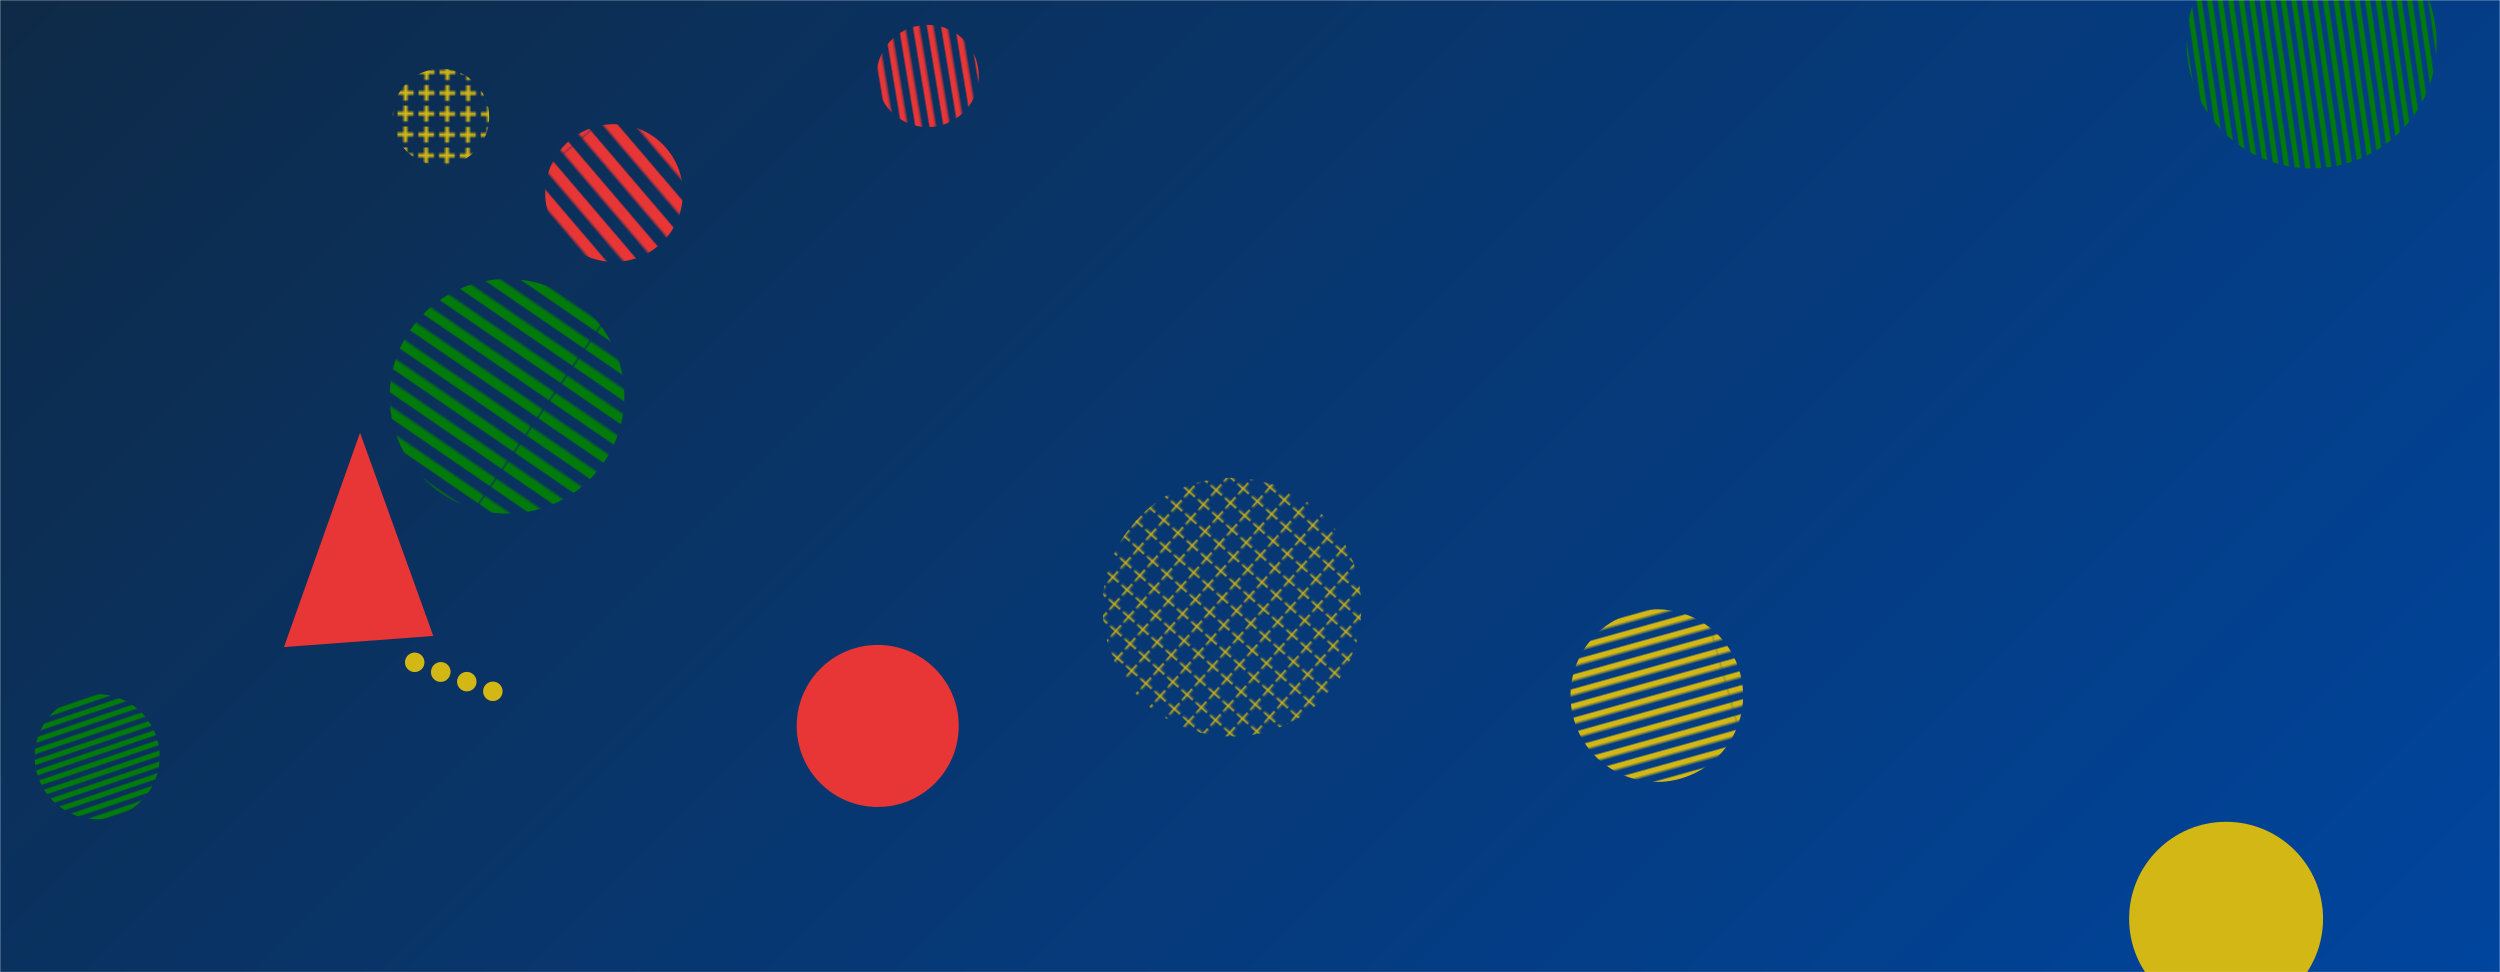 <svg xmlns="http://www.w3.org/2000/svg" version="1.1" xmlns:xlink="http://www.w3.org/1999/xlink" xmlns:svgjs="http://svgjs.com/svgjs" width="1440" height="560" preserveAspectRatio="none" viewBox="0 0 1440 560"><g mask="url(&quot;#SvgjsMask1035&quot;)" fill="none"><rect width="1440" height="560" x="0" y="0" fill="url(#SvgjsLinearGradient1036)"></rect><rect width="288" height="288" clip-path="url(&quot;#SvgjsClipPath1037&quot;)" x="1187.52" y="-119.01" fill="url(#SvgjsPattern1038)" transform="rotate(81.66, 1331.52, 24.99)"></rect><rect width="158.64" height="158.64" clip-path="url(&quot;#SvgjsClipPath1039&quot;)" x="274.38" y="31.87" fill="url(#SvgjsPattern1040)" transform="rotate(49.51, 353.7, 111.19)"></rect><circle r="46.667" cx="505.56" cy="418.15" fill="#e73635"></circle><circle r="55.853" cx="1282.23" cy="529.21" fill="#d3b714"></circle><rect width="117.76" height="117.76" clip-path="url(&quot;#SvgjsClipPath1041&quot;)" x="475.46" y="-15.11" fill="url(#SvgjsPattern1042)" transform="rotate(260.59, 534.34, 43.77)"></rect><rect width="111.4" height="111.4" clip-path="url(&quot;#SvgjsClipPath1043&quot;)" x="198.23" y="11.76" fill="url(#SvgjsPattern1044)" transform="rotate(0.37, 253.93, 67.46)"></rect><rect width="297.92" height="297.92" clip-path="url(&quot;#SvgjsClipPath1045&quot;)" x="560.66" y="200.78" fill="url(#SvgjsPattern1046)" transform="rotate(131.79, 709.62, 349.74)"></rect><rect width="198.8" height="198.8" clip-path="url(&quot;#SvgjsClipPath1047&quot;)" x="854.93" y="301.29" fill="url(#SvgjsPattern1048)" transform="rotate(344.4, 954.33, 400.69)"></rect><rect width="144" height="144" clip-path="url(&quot;#SvgjsClipPath1049&quot;)" x="-16.02" y="363.85" fill="url(#SvgjsPattern1050)" transform="rotate(341.22, 55.98, 435.85)"></rect><rect width="270.24" height="270.24" clip-path="url(&quot;#SvgjsClipPath1051&quot;)" x="156.93" y="93.13" fill="url(#SvgjsPattern1052)" transform="rotate(214.43, 292.05, 228.25)"></rect><path d="M207.38 249.27 L249.59 366.3L163.567 372.703z" fill="#e73635"></path><path d="M289.13 400.15a5.6 5.6 0 1 0-10.5-3.9 5.6 5.6 0 1 0 10.5 3.9zM274.13 394.58a5.6 5.6 0 1 0-10.5-3.9 5.6 5.6 0 1 0 10.5 3.9zM259.13 389.01a5.6 5.6 0 1 0-10.5-3.89 5.6 5.6 0 1 0 10.5 3.89zM244.13 383.45a5.6 5.6 0 1 0-10.5-3.9 5.6 5.6 0 1 0 10.5 3.9z" fill="#d3b714"></path></g><defs><mask id="SvgjsMask1035"><rect width="1440" height="560" fill="#ffffff"></rect></mask><linearGradient x1="15.28%" y1="-39.29%" x2="84.72%" y2="139.29%" gradientUnits="userSpaceOnUse" id="SvgjsLinearGradient1036"><stop stop-color="#0e2a47" offset="0"></stop><stop stop-color="#00459e" offset="1"></stop></linearGradient><pattern x="0" y="0" width="288" height="6" patternUnits="userSpaceOnUse" id="SvgjsPattern1038"><rect width="288" height="3" x="0" y="0" fill="#037b0b"></rect><rect width="288" height="3" x="0" y="3" fill="rgba(0, 0, 0, 0)"></rect></pattern><clipPath id="SvgjsClipPath1037"><circle r="72" cx="1331.52" cy="24.99"></circle></clipPath><pattern x="0" y="0" width="158.64" height="13.22" patternUnits="userSpaceOnUse" id="SvgjsPattern1040"><rect width="158.64" height="6.61" x="0" y="0" fill="#e73635"></rect><rect width="158.64" height="6.61" x="0" y="6.61" fill="rgba(0, 0, 0, 0)"></rect></pattern><clipPath id="SvgjsClipPath1039"><circle r="39.66" cx="353.7" cy="111.19"></circle></clipPath><pattern x="0" y="0" width="117.76" height="7.36" patternUnits="userSpaceOnUse" id="SvgjsPattern1042"><rect width="117.76" height="3.68" x="0" y="0" fill="#e73635"></rect><rect width="117.76" height="3.68" x="0" y="3.68" fill="rgba(0, 0, 0, 0)"></rect></pattern><clipPath id="SvgjsClipPath1041"><circle r="29.44" cx="534.34" cy="43.77"></circle></clipPath><pattern x="0" y="0" width="11.14" height="11.14" patternUnits="userSpaceOnUse" id="SvgjsPattern1044"><path d="M5.57 1L5.57 10.14M1 5.57L10.14 5.57" stroke="#d3b714" fill="none" stroke-width="2.07"></path></pattern><clipPath id="SvgjsClipPath1043"><circle r="27.85" cx="253.93" cy="67.46"></circle></clipPath><pattern x="0" y="0" width="10.64" height="10.64" patternUnits="userSpaceOnUse" id="SvgjsPattern1046"><path d="M5.32 1L5.32 9.64M1 5.32L9.64 5.32" stroke="#d3b714" fill="none" stroke-width="1"></path></pattern><clipPath id="SvgjsClipPath1045"><circle r="74.48" cx="709.62" cy="349.74"></circle></clipPath><pattern x="0" y="0" width="198.8" height="7.1" patternUnits="userSpaceOnUse" id="SvgjsPattern1048"><rect width="198.8" height="3.55" x="0" y="0" fill="#d3b714"></rect><rect width="198.8" height="3.55" x="0" y="3.55" fill="rgba(0, 0, 0, 0)"></rect></pattern><clipPath id="SvgjsClipPath1047"><circle r="49.7" cx="954.33" cy="400.69"></circle></clipPath><pattern x="0" y="0" width="144" height="6" patternUnits="userSpaceOnUse" id="SvgjsPattern1050"><rect width="144" height="3" x="0" y="0" fill="#037b0b"></rect><rect width="144" height="3" x="0" y="3" fill="rgba(0, 0, 0, 0)"></rect></pattern><clipPath id="SvgjsClipPath1049"><circle r="36" cx="55.98" cy="435.85"></circle></clipPath><pattern x="0" y="0" width="270.24" height="11.26" patternUnits="userSpaceOnUse" id="SvgjsPattern1052"><rect width="270.24" height="5.63" x="0" y="0" fill="#037b0b"></rect><rect width="270.24" height="5.63" x="0" y="5.63" fill="rgba(0, 0, 0, 0)"></rect></pattern><clipPath id="SvgjsClipPath1051"><circle r="67.56" cx="292.05" cy="228.25"></circle></clipPath></defs></svg>